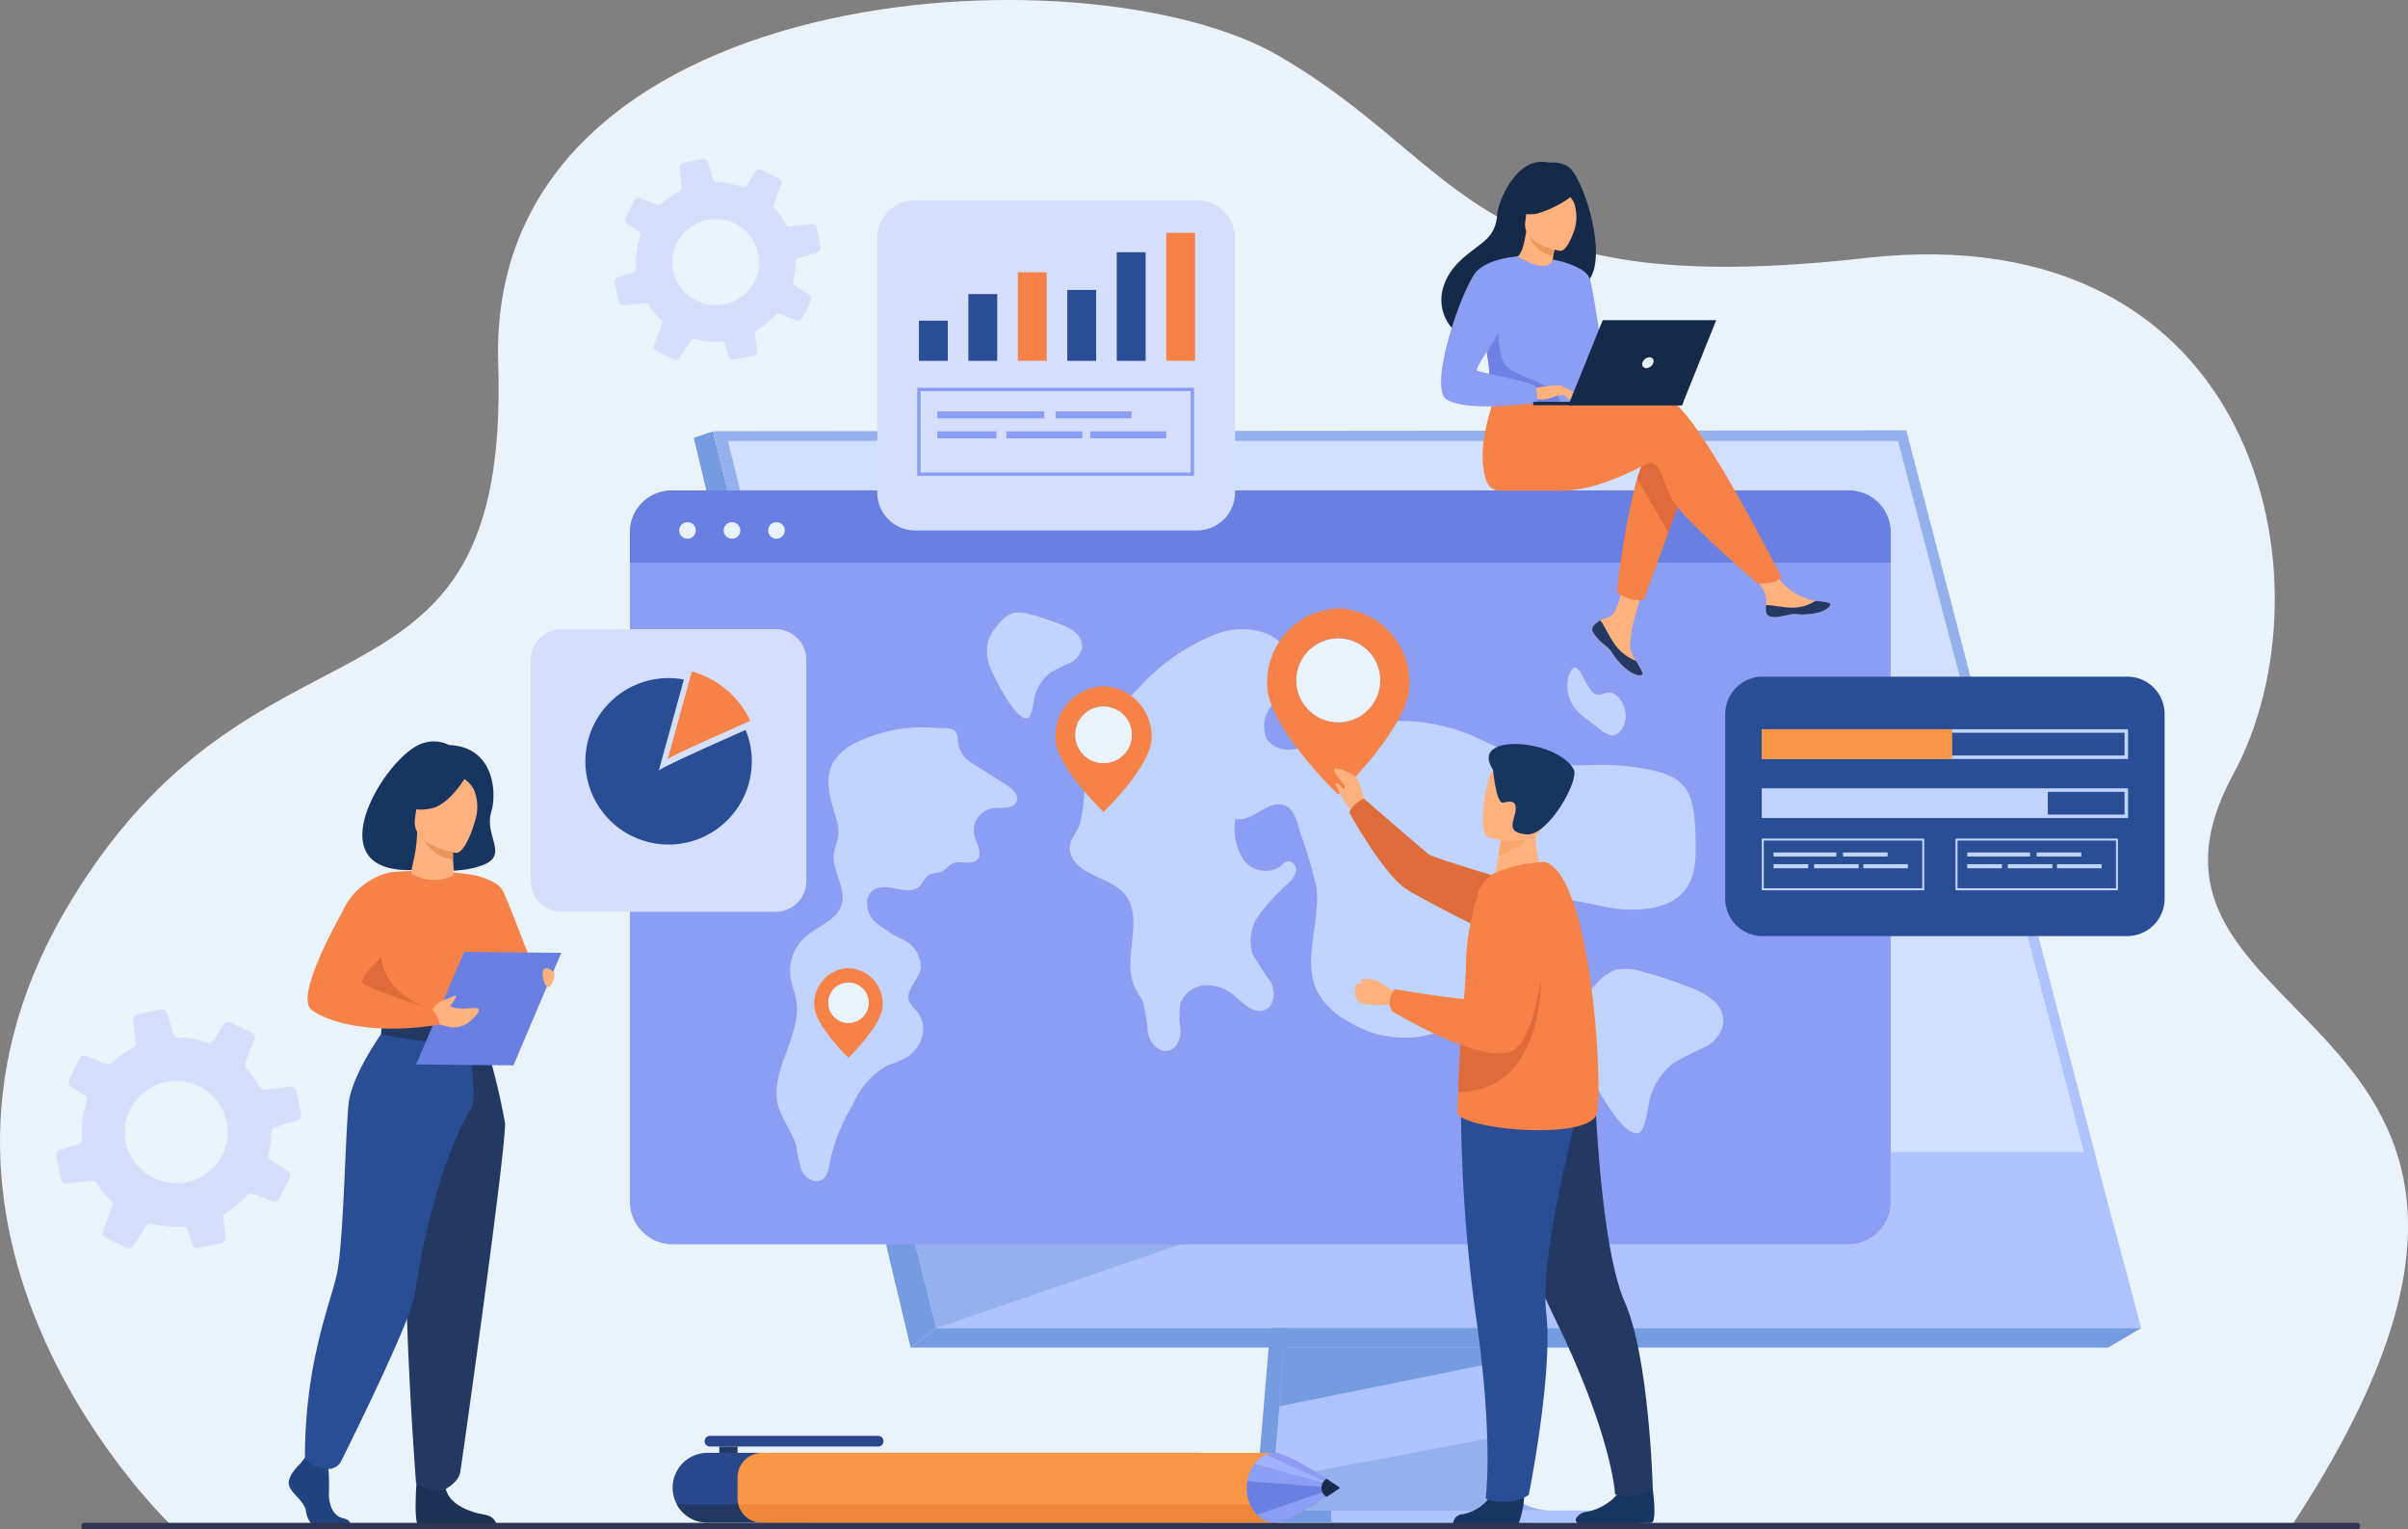 <svg id="wordwide" xmlns="http://www.w3.org/2000/svg" xmlns:xlink="http://www.w3.org/1999/xlink" width="165.361" height="105" viewBox="0 0 165.361 105">
  <rect x="0" y="0" width="165.361" height="105" fill="#808080" stroke="none"/>
  <defs>
    <clipPath id="clip-path">
      <path id="Clip_2" data-name="Clip 2" d="M0,0H165.361V104.811H0Z" transform="translate(0)" fill="none"/>
    </clipPath>
    <clipPath id="clip-path-2">
      <path id="Clip_15" data-name="Clip 15" d="M0,105H165.361V0H0Z" fill="none"/>
    </clipPath>
  </defs>
  <g id="Group_3" data-name="Group 3" transform="translate(0)">
    <path id="Clip_2-2" data-name="Clip 2" d="M0,0H165.361V104.811H0Z" transform="translate(0)" fill="none"/>
    <g id="Group_3-2" data-name="Group 3" clip-path="url(#clip-path)">
      <path id="Fill_1" data-name="Fill 1" d="M11.856,104.811S-8.742,85.473,4.362,62.72s30.7-11.311,29.852-37.793S74.69-3.831,87.845,3.848s13.076,16.927,40.233,13.867,32.345,22.448,25.28,35.447c-10.024,18.445,27.821,15.4,3.974,51.649Z" transform="translate(0 0)" fill="#ebf3fa"/>
    </g>
  </g>
  <g id="Group_22" data-name="Group 22">
    <path id="Fill_4" data-name="Fill 4" d="M3.958.442.032,47.122s-.411,2.83,1.693,2.835c3.461.008,17.225,0,17.225,0s-2.6-.589-2.573-1.914C16.415,46.48,20.966,0,20.966,0Z" transform="translate(86.316 54.575)" fill="#759be0"/>
    <path id="Fill_6" data-name="Fill 6" d="M18.936,49.957c-.681,0-13.827.043-17.2,0C.27,49.938.013,48.651,0,47.817a4.176,4.176,0,0,1,.045-.695l.1-1.213.26-3.092.23-2.732.3-3.511.249-2.963L3.971.441,20.979,0s-1.917,19.452-3.273,33.611c-.151,1.578-.3,3.09-.429,4.5q-.065.676-.125,1.321c-.126,1.34-.241,2.57-.341,3.656-.053.572-.1,1.1-.145,1.592-.173,1.91-.274,3.129-.276,3.361a1.966,1.966,0,0,0,.033.378c.279,1.488,2.257,1.536,2.512,1.536" transform="translate(87.447 53.728)" fill="#aec3ff"/>
    <path id="Fill_8" data-name="Fill 8" d="M0,0,9.563,38.412l1.309,5.261,4.454,17.891H98.073L81.656,0Z" transform="translate(48.969 29.615)" fill="#aec3ff"/>
    <path id="Fill_10" data-name="Fill 10" d="M1.325,0,0,.442,14.89,62.9l1.762-1.336Z" transform="translate(47.643 29.615)" fill="#759be0"/>
    <path id="Fill_12" data-name="Fill 12" d="M0,1.336H82.237L84.508,0H1.762Z" transform="translate(62.533 91.179)" fill="#759be0"/>
    <path id="Clip_15-2" data-name="Clip 15" d="M0,105H165.361V0H0Z" fill="none"/>
    <g id="Group_22-2" data-name="Group 22" clip-path="url(#clip-path-2)">
      <path id="Fill_14" data-name="Fill 14" d="M0,.846H17.806V0H0Z" transform="translate(91.412 103.703)" fill="#aec3ff"/>
      <path id="Fill_16" data-name="Fill 16" d="M16.837,0l-.092.647L0,4.03.23,1.3.339,0Z" transform="translate(87.854 92.515)" fill="#759be0"/>
      <path id="Fill_17" data-name="Fill 17" d="M18.936,5.275c-.681,0-13.827.043-17.2,0C.27,5.257.012,3.969,0,3.136L16.666,0c-.173,1.91-.274,3.129-.276,3.361a1.966,1.966,0,0,0,.033.378c.279,1.488,2.257,1.536,2.512,1.536" transform="translate(87.448 98.409)" fill="#94b0ed"/>
      <path id="Fill_18" data-name="Fill 18" d="M40.8,5.428,4.454,17.891,0,0Z" transform="translate(59.841 73.288)" fill="#94b0ed"/>
      <path id="Fill_19" data-name="Fill 19" d="M0,0H81.656L94.8,49.478H12.322Z" transform="translate(48.969 29.615)" fill="#d2e0ff"/>
      <path id="Fill_20" data-name="Fill 20" d="M94.85,49.549h-.684l-5.6-21.358L81.373.734H1.016L13.188,49.549l-.869.009L0,.071,81.939,0l.072.273,7.193,27.6Z" transform="translate(48.969 29.544)" fill="#94b0ed"/>
      <path id="Fill_21" data-name="Fill 21" d="M6.406,22.148l-.66.088L0,.313.635,0Z" transform="translate(137.538 57.421)" fill="#aec3ff"/>
    </g>
  </g>
  <path id="Fill_23" data-name="Fill 23" d="M3.9,8.793c-.136-.41,1.857.534,4.231-.261,2.046-.686.2-2.022.723-3.716C9.227,3.608,9.11.366,5.947.236a2.341,2.341,0,0,0-1.859-.1C1.589.97-3.607,9.384,3.9,8.793" transform="translate(24.885 50.911)" fill="#163560"/>
  <path id="Fill_25" data-name="Fill 25" d="M0,6.721A8.285,8.285,0,0,0,.846,8c.657.823,4.106-1.13,3.809-1.279S2.624,1.58,2.212.953.393,0,.393,0Z" transform="translate(32.254 60.098)" fill="#f78248"/>
  <path id="Fill_27" data-name="Fill 27" d="M.79.411S-.162,1.28.024,1.9,1.069,2.926,1.185,3.68s.58,1.166,1,1.166H4.175s.308-.531-.435-.691S2.717,3.109,2.763,2.286a14.51,14.51,0,0,0-.07-1.92L1.115,0Z" transform="translate(19.826 100.078)" fill="#1f447f"/>
  <path id="Fill_29" data-name="Fill 29" d="M.132,0S-.21,3.68.208,3.885l5.348-.011s0-.617-.859-.754S2.328,2.48,2.073,1.36.132,0,.132,0" transform="translate(28.54 100.858)" fill="#1c3154"/>
  <path id="Fill_31" data-name="Fill 31" d="M.035,4.53A21.3,21.3,0,0,0,.035,7,7.158,7.158,0,0,0,1.121,9.389c.322.743.685.864.685.864l2.808.688.987.242,3.113-.93s1.418-3.958.849-6.186A17.122,17.122,0,0,0,8.123.291,22.218,22.218,0,0,0,2.275.08Z" transform="translate(24.523 59.807)" fill="#f78248"/>
  <path id="Fill_33" data-name="Fill 33" d="M0,2.421c.053.894,1.225,2.059,1.353,2.355.322.743.685.864.685.864l2.808.688.507-1.453S1.25,3.8,1.91,0Z" transform="translate(24.291 64.42)" fill="#dd6c3a"/>
  <path id="Fill_35" data-name="Fill 35" d="M5.166,0A46.212,46.212,0,0,1,6.806,6.433c.1,1.634-2.947,23.211-3.07,23.964-.115.71-1,1.162-1,1.162a1.334,1.334,0,0,1-.984.076,2.433,2.433,0,0,1-1.056-.5S-.5,15.748.242,10.251A87.054,87.054,0,0,0,.994,0Z" transform="translate(27.873 70.66)" fill="#233862"/>
  <path id="Fill_37" data-name="Fill 37" d="M5.565,0S3.214,3.156,2.994,5.289s-.344,9.626-.811,11.705S0,23.075,0,29.561a1.3,1.3,0,0,0,.729.57,6.029,6.029,0,0,0,.641.177A1.008,1.008,0,0,0,2.5,29.773c1.16-2.336,4.856-9.871,5.046-11.435.134-1.107,1.3-8.432,3.847-12.73C12,4.576,11.015.472,11.015.472Z" transform="translate(20.941 70.517)" fill="#2a4e96"/>
  <path id="Fill_39" data-name="Fill 39" d="M7.112,0A3.232,3.232,0,0,1,5.263.514C3.795.544.155.14.155.14A3.007,3.007,0,0,0,0,1.069s4.445,1.121,7.02.164A1.628,1.628,0,0,0,7.112,0" transform="translate(26.173 69.919)" fill="#233862"/>
  <path id="Fill_41" data-name="Fill 41" d="M.671,1.517A.72.72,0,0,1,0,.759.72.72,0,0,1,.671,0a.719.719,0,0,1,.67.759A.719.719,0,0,1,.671,1.517Zm0-1.3A.5.5,0,0,0,.222.759.5.5,0,0,0,.671,1.3.5.5,0,0,0,1.118.759.5.5,0,0,0,.671.222Z" transform="translate(31.119 70.182)" fill="#fff"/>
  <path id="Fill_43" data-name="Fill 43" d="M0,7.725l6.68.063L9.968.062,3.287,0Z" transform="translate(28.578 65.353)" fill="#6980e2"/>
  <path id="Fill_45" data-name="Fill 45" d="M0,1.223l.49-.6A1.72,1.72,0,0,1,1.062.275c.241-.05.748-.343.8-.261s-.39.671-.39.671l-.022,0c.5.379,1.778.044,1.935.2.191.188-.262.593-.505.821A1.783,1.783,0,0,1,1.4,2.148C1,2.024.379,1.9.379,1.9Z" transform="translate(29.452 68.365)" fill="#ffb27d"/>
  <path id="Fill_47" data-name="Fill 47" d="M.785.31S.365-.167.1.062.168,1.417.422,1.3.931.45.785.31" transform="translate(37.258 66.465)" fill="#ffb27d"/>
  <path id="Fill_49" data-name="Fill 49" d="M5.673,0A4.788,4.788,0,0,0,2.388,2.7C1.305,4.671-.545,8.3.153,9.32c.307.45,3.244,2.049,8.911,1.135a1.714,1.714,0,0,0-.546-1.047S3.749,7.876,3.757,7.572C3.773,7,4.4,6.5,7.065,3.833,7.79,3.109,5.673,0,5.673,0" transform="translate(21.125 59.887)" fill="#f78248"/>
  <path id="Fill_51" data-name="Fill 51" d="M.023,2.924c-.066-.088.019-.369.124-.892A9.784,9.784,0,0,0,.4,0L.541.024l2.37.4s-.054.634-.056,1.231v.015c0,.519.14,1.3-.035,1.4a3.013,3.013,0,0,1-2.8-.148" transform="translate(28.247 57.064)" fill="#ffb27d"/>
  <path id="Fill_53" data-name="Fill 53" d="M2.37.4s-.047.894-.049,1.491C1,1.858.287.57,0,0Z" transform="translate(28.788 57.088)" fill="#e8945b"/>
  <path id="Fill_55" data-name="Fill 55" d="M2.823,5.48S-.284,5.038.021,3.107.131-.181,2.128.02s2.265,1,2.32,1.668S3.639,5.546,2.823,5.48" transform="translate(28.478 53.072)" fill="#ffb27d"/>
  <path id="Fill_57" data-name="Fill 57" d="M4.43.535S3.22,2.665,1.865,2.792A2.6,2.6,0,0,1,0,2.481,3.735,3.735,0,0,0,1.553.494S3.961-.645,4.43.535" transform="translate(27.595 52.734)" fill="#163560"/>
  <path id="Fill_59" data-name="Fill 59" d="M0,.288a1.946,1.946,0,0,1,.778.836A3.159,3.159,0,0,1,.914,2.963S1.8,1.525,1.219.54C.6-.5,0,.288,0,.288" transform="translate(31.785 53.131)" fill="#163560"/>
  <path id="Fill_61" data-name="Fill 61" d="M5,16.406a.36.36,0,0,1-.159-.037l-1.454-.72a.365.365,0,0,1-.18-.463l.647-1.653a.371.371,0,0,0-.092-.409,6.213,6.213,0,0,1-.668-.746c-.111-.144-.217-.294-.314-.445a.377.377,0,0,0-.316-.172l-.038,0-1.688.191-.043,0a.383.383,0,0,1-.373-.3L.014,10.118l-.006-.037A.373.373,0,0,1,.26,9.653l1.246-.394a.425.425,0,0,0,.059-.023.369.369,0,0,0,.2-.353,6.5,6.5,0,0,1,.331-2.558.414.414,0,0,0,.019-.1.382.382,0,0,0-.172-.331l-.921-.585a.38.38,0,0,1-.17-.355.416.416,0,0,1,.036-.126l.708-1.434a.383.383,0,0,1,.342-.211.378.378,0,0,1,.14.027l1.352.531a.369.369,0,0,0,.388-.076c.168-.154.323-.285.474-.4a6.536,6.536,0,0,1,.974-.618.377.377,0,0,0,.2-.379L5.3.8,5.3.724a.366.366,0,0,1,.293-.4L7.16.007A.389.389,0,0,1,7.234,0,.382.382,0,0,1,7.6.267l.438,1.388a.37.37,0,0,0,.35.261,6.519,6.519,0,0,1,1.986.357.376.376,0,0,0,.436-.155l.7-1.09A.381.381,0,0,1,12,.893l1.439.71a.368.368,0,0,1,.178.46l-.622,1.589a.378.378,0,0,0,.072.4c.116.128.232.267.346.414a6.7,6.7,0,0,1,.552.843.364.364,0,0,0,.32.193l.043,0,1.76-.2.039,0a.378.378,0,0,1,.369.3l.316,1.575a.377.377,0,0,1-.2.408l-.007,0a.2.2,0,0,1-.043.017l-1.54.488a.369.369,0,0,0-.261.317.2.2,0,0,0,0,.04v.017a.854.854,0,0,1,0,.1,6.523,6.523,0,0,1-.175,1.382.358.358,0,0,0,.162.394l1.15.735a.378.378,0,0,1,.136.49l-.158.32-.551,1.111a.371.371,0,0,1-.336.209.381.381,0,0,1-.137-.026l-1.331-.523a.355.355,0,0,0-.132-.025.369.369,0,0,0-.272.123,6.548,6.548,0,0,1-1.664,1.338l.034.307.141,1.261a.365.365,0,0,1-.2.37.307.307,0,0,1-.091.031l-1.58.319a.376.376,0,0,1-.429-.255l-.3-.949a.374.374,0,0,0-.353-.26H8.645c-.128.007-.258.011-.386.011a6.553,6.553,0,0,1-1.673-.216.382.382,0,0,0-.1-.013.356.356,0,0,0-.307.17L5.3,16.241A.36.36,0,0,1,5,16.406ZM8.249,4.912A3.508,3.508,0,0,0,5.81,5.9,4.028,4.028,0,0,0,5,7.009a2.234,2.234,0,0,0-.129.319,3.519,3.519,0,0,0-.127,1.615,3.57,3.57,0,0,0,3.505,2.986,3.612,3.612,0,0,0,3.188-1.982c.027-.051.053-.1.078-.154a3.415,3.415,0,0,0,.245-1.853,4.411,4.411,0,0,0-.229-.779A3.5,3.5,0,0,0,8.249,4.912Z" transform="translate(3.857 69.301)" fill="#d5dffc"/>
  <path id="Fill_63" data-name="Fill 63" d="M4.206,13.809a.3.3,0,0,1-.134-.031l-1.224-.607a.308.308,0,0,1-.151-.389l.545-1.391a.311.311,0,0,0-.077-.344,5.337,5.337,0,0,1-.562-.628c-.094-.122-.183-.248-.265-.375A.316.316,0,0,0,2.072,9.9l-.031,0-1.421.16-.036,0A.322.322,0,0,1,.27,9.808L.012,8.516.005,8.485a.315.315,0,0,1,.213-.36l1.049-.331a.361.361,0,0,0,.049-.021.305.305,0,0,0,.166-.3,5.471,5.471,0,0,1,.28-2.153.371.371,0,0,0,.015-.087.318.318,0,0,0-.145-.278L.859,4.467a.321.321,0,0,1-.143-.3.364.364,0,0,1,.031-.106l.6-1.206a.322.322,0,0,1,.287-.178.317.317,0,0,1,.118.023l1.138.446a.308.308,0,0,0,.327-.064c.137-.126.267-.236.4-.338a5.557,5.557,0,0,1,.82-.521A.317.317,0,0,0,4.6,1.9L4.465.671,4.459.609A.309.309,0,0,1,4.705.27L6.026.006A.327.327,0,0,1,6.089,0,.322.322,0,0,1,6.4.225l.369,1.168a.311.311,0,0,0,.3.22,5.475,5.475,0,0,1,1.671.3.315.315,0,0,0,.366-.13L9.685.866A.32.32,0,0,1,10.1.752l1.212.6a.309.309,0,0,1,.149.387l-.524,1.337A.319.319,0,0,0,11,3.407c.1.107.2.225.291.348a5.677,5.677,0,0,1,.464.71.3.3,0,0,0,.268.163l.038,0,1.481-.167.034,0a.313.313,0,0,1,.31.253l.266,1.326a.315.315,0,0,1-.171.343l-.007,0a.176.176,0,0,1-.035.014l-1.3.41a.311.311,0,0,0-.22.266v.009a.132.132,0,0,0,0,.024c0,.033,0,.065,0,.1a5.462,5.462,0,0,1-.149,1.163A.306.306,0,0,0,12.4,8.7l.969.619a.319.319,0,0,1,.113.412L13.355,10l-.464.936a.313.313,0,0,1-.284.176.323.323,0,0,1-.115-.021l-1.121-.44a.291.291,0,0,0-.111-.022.311.311,0,0,0-.229.1,5.622,5.622,0,0,1-.756.7,5.534,5.534,0,0,1-.644.426l.029.258.119,1.062a.3.3,0,0,1-.17.311.279.279,0,0,1-.077.026L8.2,13.783a.317.317,0,0,1-.361-.215l-.251-.8a.315.315,0,0,0-.3-.219H7.276c-.109.007-.22.01-.33.01a5.5,5.5,0,0,1-1.4-.182.32.32,0,0,0-.083-.011.3.3,0,0,0-.258.143l-.74,1.16A.3.3,0,0,1,4.206,13.809ZM6.943,4.134a2.953,2.953,0,0,0-2.054.832,3.4,3.4,0,0,0-.679.933,1.956,1.956,0,0,0-.109.268A2.963,2.963,0,0,0,4,7.528a3.005,3.005,0,0,0,2.95,2.513A3.041,3.041,0,0,0,9.63,8.372c.023-.042.044-.085.066-.13A2.869,2.869,0,0,0,9.9,6.683a3.7,3.7,0,0,0-.193-.657A2.949,2.949,0,0,0,6.943,4.134Z" transform="translate(42.206 10.912)" fill="#d5dffc"/>
  <path id="Fill_65" data-name="Fill 65" d="M86.581,3.025V48.732a2.946,2.946,0,0,1-2.86,3.025H2.86A2.946,2.946,0,0,1,0,48.732V3.025A2.946,2.946,0,0,1,2.86,0H83.721a2.946,2.946,0,0,1,2.86,3.025" transform="translate(43.255 33.67)" fill="#8c9df4"/>
  <path id="Fill_67" data-name="Fill 67" d="M86.581,2.86V4.954H0V2.86A2.86,2.86,0,0,1,2.86,0H83.721a2.86,2.86,0,0,1,2.86,2.86" transform="translate(43.255 33.67)" fill="#6980e2"/>
  <path id="Fill_69" data-name="Fill 69" d="M3.807,18.223c1.351,1.731-.266,4.394.666,6.374.178.379.445.715.593,1.106a14.752,14.752,0,0,1,.3,2.042c.152.673.763,1.366,1.44,1.186.586-.156.822-.86.805-1.457a5.578,5.578,0,0,1-.01-1.78,1.9,1.9,0,0,1,1.659-1.241,2.875,2.875,0,0,1,2.034.7c.621.511,1.3,1.278,2.06,1.007.729-.26.789-1.3.432-1.972a17.763,17.763,0,0,1-1.244-1.925,3.083,3.083,0,0,1,.514-2.725,15.812,15.812,0,0,1,1.975-2.115,1.522,1.522,0,0,0,.509-.826c.04-.326-.22-.7-.551-.659-.223.029-.378.223-.55.365a1.862,1.862,0,0,1-2.542-.524,3.98,3.98,0,0,1-.516-2.762c1.163.271,2.217-1.332,3.34-.929.7.253.9,1.115,1.084,1.828a30.4,30.4,0,0,1,1.132,3.766c.315,2.481-1.076,5.206.165,7.388a5.3,5.3,0,0,0,2.074,1.886,7.2,7.2,0,0,0,6.526.557,14.52,14.52,0,0,0,4.6-3.969c.231-1.994-.068-3.2.292-3.822,1.355-2.325,5.39-.607,7.336-.491,5.372.321,5.063-3.148,5.045-4.752-.043-3.878-.795-4.587-4.7-5.071-2.047-.253-4.156.16-6.17-.279-1.764-.385-3.314-1.392-5-2.031a12.628,12.628,0,0,0-9.682.357,7.86,7.86,0,0,1-1.989.781,1.884,1.884,0,0,1-1.9-.679A2.2,2.2,0,0,1,13.9,5.215a6.119,6.119,0,0,0,1.275-2.154A2.654,2.654,0,0,0,13.486.292a4.943,4.943,0,0,0-3.468.051A14.111,14.111,0,0,0,4.776,4C2.98,5.8,1.26,7.909,1.009,10.417A11.915,11.915,0,0,1,.7,13.376c-.258.711-.893,1.246-.645,2.037.475,1.515,2.837,1.641,3.751,2.81" transform="translate(73.46 43.195)" fill="#c0d4ff"/>
  <path id="Fill_71" data-name="Fill 71" d="M1.157,3.37l1.065.83a1.94,1.94,0,0,0,.765.434c.563.1,1.081-.577,1.051-1.383s-.6-1.563-1.157-1.539c-.346.015-.694.276-1.019.048C1.184,1.283.725-1.027.131.534A2.574,2.574,0,0,0,1.157,3.37" transform="translate(107.603 45.838)" fill="#c0d4ff"/>
  <path id="Fill_73" data-name="Fill 73" d="M13.548,2.531,15.78,3.949c.413.262.885.683.713,1.136-.215.564-1.049.392-1.656.472a1.545,1.545,0,0,0-1.26,1.816c.147.6.637,1.3.191,1.724-.4.388-1.114.024-1.633.242-.307.129-.5.447-.808.575-.263.11-.578.067-.828.2-.31.17-.419.559-.678.8-.784.727-2.195-.327-3.113.228-.7.423-.583,1.521-.036,2.125a8.925,8.925,0,0,0,2.051,1.325,2.089,2.089,0,0,1,1.185,1.961c-.156.822-1.12,1.539-.775,2.3a2.779,2.779,0,0,0,.489.6,2.011,2.011,0,0,1,.352,1.884,2.529,2.529,0,0,1-1.3,1.463c-.384.19-.808.294-1.193.483A5.688,5.688,0,0,0,5.26,25.872a12.664,12.664,0,0,0-1.592,3.954c-.076.466-.148,1.014-.567,1.244-.492.27-1.122-.127-1.36-.629a8.46,8.46,0,0,1-.364-1.617c-.254-1.012-1-1.85-1.267-2.86-.629-2.416,1.679-4.816,1.239-7.272-.092-.513-.3-1-.382-1.515a3.147,3.147,0,0,1,1.019-2.8c.842-.741,2.142-1.119,2.48-2.18.373-1.171-.711-2.378-.521-3.59.061-.388.25-.749.3-1.137A3.181,3.181,0,0,0,4.065,6.14c-.362-1.22-.8-2.583-.193-3.7A3.747,3.747,0,0,1,5.631.974a10.27,10.27,0,0,1,5.26-.939c.756.061,1.457-.152,1.559.69a1.958,1.958,0,0,0,1.1,1.806" transform="translate(53.322 49.936)" fill="#c0d4ff"/>
  <path id="Fill_75" data-name="Fill 75" d="M4.376,4.141a14.012,14.012,0,0,1,1.307-.66,1.507,1.507,0,0,0,.865-1.1,1.253,1.253,0,0,0-.457-.993A3.325,3.325,0,0,0,5.1.835,17.382,17.382,0,0,0,2.965.128,2.181,2.181,0,0,0,1.74.065,2.118,2.118,0,0,0,.88.728,3.4,3.4,0,0,0,.078,2a3.185,3.185,0,0,0,.3,2.1c.236.547,1.7,3.459,2.456,3.133.3-.128.4-1.389.523-1.691a2.991,2.991,0,0,1,1.019-1.4" transform="translate(67.761 42.045)" fill="#c0d4ff"/>
  <path id="Fill_77" data-name="Fill 77" d="M6.808,6.442A21.8,21.8,0,0,1,8.841,5.415a2.344,2.344,0,0,0,1.346-1.706,1.949,1.949,0,0,0-.711-1.545A5.173,5.173,0,0,0,7.932,1.3,27.022,27.022,0,0,0,4.612.2,3.391,3.391,0,0,0,2.707.1a3.3,3.3,0,0,0-1.338,1.03A5.3,5.3,0,0,0,.121,3.112,4.954,4.954,0,0,0,.588,6.381c.368.851,2.649,5.381,3.821,4.874.46-.2.628-2.16.814-2.63A4.652,4.652,0,0,1,6.808,6.442" transform="translate(108.166 66.508)" fill="#c0d4ff"/>
  <path id="Fill_79" data-name="Fill 79" d="M0,.568a.568.568,0,1,1,.568.568A.568.568,0,0,1,0,.568" transform="translate(46.644 35.849)" fill="#ebf3fa"/>
  <path id="Fill_81" data-name="Fill 81" d="M0,.568a.568.568,0,1,1,.568.568A.568.568,0,0,1,0,.568" transform="translate(49.699 35.849)" fill="#ebf3fa"/>
  <path id="Fill_83" data-name="Fill 83" d="M0,.568a.568.568,0,1,1,.568.568A.568.568,0,0,1,0,.568" transform="translate(52.754 35.849)" fill="#ebf3fa"/>
  <path id="Fill_85" data-name="Fill 85" d="M3.3,8.635h0C3.264,8.6,0,5.469,0,3.546A3.432,3.432,0,0,1,3.3,0,3.432,3.432,0,0,1,6.6,3.546C6.6,5.469,3.331,8.6,3.3,8.634Zm0-7.24A1.943,1.943,0,1,0,5.241,3.338,1.945,1.945,0,0,0,3.3,1.395Z" transform="translate(72.482 47.11)" fill="#f78248"/>
  <path id="Fill_87" data-name="Fill 87" d="M0,1.943A1.943,1.943,0,1,1,1.943,3.886,1.943,1.943,0,0,1,0,1.943" transform="translate(73.837 48.505)" fill="#ebf3fa"/>
  <path id="Fill_89" data-name="Fill 89" d="M2.349,6.152h0C2.325,6.129,0,3.9,0,2.526A2.445,2.445,0,0,1,2.349,0,2.446,2.446,0,0,1,4.7,2.526c0,1.369-2.326,3.6-2.349,3.625Zm0-5.159A1.385,1.385,0,1,0,3.734,2.379,1.386,1.386,0,0,0,2.349.994Z" transform="translate(55.916 66.465)" fill="#f78248"/>
  <path id="Fill_91" data-name="Fill 91" d="M0,1.384A1.384,1.384,0,1,1,1.384,2.769,1.384,1.384,0,0,1,0,1.384" transform="translate(56.881 67.459)" fill="#ebf3fa"/>
  <path id="Fill_93" data-name="Fill 93" d="M16.819,19.405H2.112A2.118,2.118,0,0,1,0,17.293V2.112A2.118,2.118,0,0,1,2.112,0H16.819A2.118,2.118,0,0,1,18.93,2.112V17.293a2.118,2.118,0,0,1-2.112,2.112" transform="translate(36.445 43.195)" fill="#d5dffc"/>
  <path id="Fill_95" data-name="Fill 95" d="M11.433,5.717A5.714,5.714,0,1,1,6.768.1C6.054,2.7,5.107,6.141,5.044,6.356c.118-.186,3.594-1.744,5.968-2.794a5.682,5.682,0,0,1,.421,2.155" transform="translate(40.194 46.55)" fill="#2a4e96"/>
  <path id="Fill_97" data-name="Fill 97" d="M5.681,3.39C3.584,4.313.111,5.861,0,6.037c.06-.2,1.021-3.7,1.664-6.037A6.28,6.28,0,0,1,5.681,3.39" transform="translate(45.843 46.098)" fill="#f78248"/>
  <path id="Fill_99" data-name="Fill 99" d="M21.97,22.672H2.6a2.608,2.608,0,0,1-2.6-2.6V2.6A2.608,2.608,0,0,1,2.6,0H21.97a2.608,2.608,0,0,1,2.6,2.6V20.071a2.608,2.608,0,0,1-2.6,2.6" transform="translate(60.242 13.746)" fill="#d5dffc"/>
  <path id="Clip_102-2" data-name="Clip 102" d="M0,105H165.361V0H0Z" fill="none"/>
  <g id="Mask_Group_1" data-name="Mask Group 1" clip-path="url(#clip-path-2)">
    <path id="Fill_101" data-name="Fill 101" d="M19.013,6.05H0V0H19.013V6.049ZM.233.233V5.817H18.778V.233Z" transform="translate(62.986 26.62)" fill="#8c9df4"/>
    <path id="Fill_103" data-name="Fill 103" d="M0,.479H7.354V0H0Z" transform="translate(64.364 28.245)" fill="#8c9df4"/>
    <path id="Fill_104" data-name="Fill 104" d="M0,.479H5.218V0H0Z" transform="translate(72.492 28.245)" fill="#8c9df4"/>
    <path id="Fill_105" data-name="Fill 105" d="M0,.479H4.059V0H0Z" transform="translate(64.364 29.615)" fill="#8c9df4"/>
    <path id="Fill_106" data-name="Fill 106" d="M0,.479H5.218V0H0Z" transform="translate(69.109 29.615)" fill="#8c9df4"/>
    <path id="Fill_107" data-name="Fill 107" d="M0,.479H5.218V0H0Z" transform="translate(74.867 29.615)" fill="#8c9df4"/>
    <path id="Fill_108" data-name="Fill 108" d="M0,2.757H1.983V0H0Z" transform="translate(63.103 22.016)" fill="#2a4e96"/>
    <path id="Fill_109" data-name="Fill 109" d="M0,4.584H1.983V0H0Z" transform="translate(66.499 20.189)" fill="#2a4e96"/>
    <path id="Fill_110" data-name="Fill 110" d="M0,6.081H1.983V0H0Z" transform="translate(69.896 18.691)" fill="#f78248"/>
    <path id="Fill_111" data-name="Fill 111" d="M0,4.866H1.983V0H0Z" transform="translate(73.292 19.906)" fill="#2a4e96"/>
    <path id="Fill_112" data-name="Fill 112" d="M0,7.456H1.983V0H0Z" transform="translate(76.689 17.317)" fill="#2a4e96"/>
    <path id="Fill_113" data-name="Fill 113" d="M0,8.786H1.983V0H0Z" transform="translate(80.086 15.986)" fill="#f78248"/>
    <path id="Fill_114" data-name="Fill 114" d="M27.618,17.812H2.554A2.562,2.562,0,0,1,0,15.257V2.554A2.562,2.562,0,0,1,2.554,0H27.618a2.562,2.562,0,0,1,2.554,2.554v12.7a2.562,2.562,0,0,1-2.554,2.554" transform="translate(118.474 46.455)" fill="#2a4e96"/>
    <path id="Fill_115" data-name="Fill 115" d="M11.156,3.55H0V0H11.156V3.549ZM.137.137V3.413H11.019V.137Z" transform="translate(120.984 57.57)" fill="#c0d4ff"/>
    <path id="Fill_116" data-name="Fill 116" d="M0,.281H4.315V0H0Z" transform="translate(121.792 58.524)" fill="#c0d4ff"/>
    <path id="Fill_117" data-name="Fill 117" d="M0,.281H3.062V0H0Z" transform="translate(126.562 58.524)" fill="#c0d4ff"/>
    <path id="Fill_118" data-name="Fill 118" d="M0,.281H2.382V0H0Z" transform="translate(121.792 59.328)" fill="#c0d4ff"/>
    <path id="Fill_119" data-name="Fill 119" d="M0,.281H3.062V0H0Z" transform="translate(124.577 59.328)" fill="#c0d4ff"/>
    <path id="Fill_120" data-name="Fill 120" d="M0,.281H3.062V0H0Z" transform="translate(127.956 59.328)" fill="#c0d4ff"/>
    <path id="Fill_121" data-name="Fill 121" d="M11.156,3.55H0V0H11.156V3.549ZM.137.137V3.413H11.019V.137Z" transform="translate(134.287 57.57)" fill="#c0d4ff"/>
    <path id="Fill_122" data-name="Fill 122" d="M0,.281H4.315V0H0Z" transform="translate(135.095 58.524)" fill="#c0d4ff"/>
    <path id="Fill_123" data-name="Fill 123" d="M0,.281H3.062V0H0Z" transform="translate(139.865 58.524)" fill="#c0d4ff"/>
    <path id="Fill_124" data-name="Fill 124" d="M0,.281H2.382V0H0Z" transform="translate(135.095 59.328)" fill="#c0d4ff"/>
    <path id="Fill_125" data-name="Fill 125" d="M0,.281H3.062V0H0Z" transform="translate(137.879 59.328)" fill="#c0d4ff"/>
    <path id="Fill_126" data-name="Fill 126" d="M0,.281H3.062V0H0Z" transform="translate(141.258 59.328)" fill="#c0d4ff"/>
    <path id="Fill_127" data-name="Fill 127" d="M25.152,2.039H0V0H25.152V2.038ZM.238.238V1.8H24.913V.238Z" transform="translate(120.984 54.122)" fill="#c0d4ff"/>
    <path id="Fill_128" data-name="Fill 128" d="M0,1.8H19.523V0H0Z" transform="translate(121.103 54.242)" fill="#c0d4ff"/>
    <path id="Fill_129" data-name="Fill 129" d="M25.152,2.039H0V0H25.152V2.038ZM.238.238V1.8H24.913V.238Z" transform="translate(120.984 50.067)" fill="#c0d4ff"/>
    <path id="Fill_130" data-name="Fill 130" d="M0,2.04H13.078V0H0Z" transform="translate(120.984 50.067)" fill="#f99746"/>
    <path id="Fill_131" data-name="Fill 131" d="M.1,3.634a.4.4,0,0,0-.072.433v0A2.692,2.692,0,0,0,.884,5c.051.041.1.079.137.114l.031.027.024.021c.374.345.233.424.9,1.123.766.8,1.293.811,1.444.739.127-.062-.131-.485-.417-.96L2.965,6l-.114-.191c-.335-.572-.249-.84-.169-1.691C2.746,3.425,3.758.253,3.758.253L2.29,0S1.847,2.526,1.36,2.915c-.26.207-.552.21-.8.364l-.052.033a1.922,1.922,0,0,0-.4.323" transform="translate(109.345 39.306)" fill="#ffb27d"/>
    <path id="Fill_132" data-name="Fill 132" d="M.1.323A.4.4,0,0,0,.032.756v0a3.117,3.117,0,0,0,.852.93c.051.042.1.081.135.117l.031.027.024.021c.374.345.233.424.9,1.123.766.8,1.293.811,1.444.739.127-.062-.131-.485-.417-.96A3.264,3.264,0,0,1,1.641,1.75C1.2,1.183.895.46.592.016L.506,0A1.92,1.92,0,0,0,.1.323" transform="translate(109.345 42.617)" fill="#233862"/>
    <path id="Fill_133" data-name="Fill 133" d="M1.174,3.164c.091.453.737.378,1.458.2s.55.033,1.577-.081,1.338-.5,1.37-.649c.028-.136-.479-.183-1.024-.246l-.206-.025a4.443,4.443,0,0,1-1.623-.8A6.522,6.522,0,0,1,1.408,0L0,.112S.739,1.234,1.025,1.722a1.7,1.7,0,0,1,.138.96,1.808,1.808,0,0,0,.011.482" transform="translate(120.112 38.859)" fill="#ffb27d"/>
    <path id="Fill_134" data-name="Fill 134" d="M1.48.976C2.2.8,2.03,1.009,3.057.9S4.4.4,4.426.246C4.454.11,3.947.063,3.4,0L3.4.01A2.9,2.9,0,0,1,1.927.468C1.23.485.492.285.011.293A1.811,1.811,0,0,0,.022.774c.091.453.737.378,1.458.2" transform="translate(121.265 41.249)" fill="#233862"/>
    <path id="Fill_135" data-name="Fill 135" d="M4.832,2.258,3.515,5.8,1.8,10.427a2.785,2.785,0,0,1-.913-.083A3.964,3.964,0,0,1,0,9.914,50.264,50.264,0,0,1,1.368,2.1,5.08,5.08,0,0,1,2.134.438c1.38-1.631,2.7,1.82,2.7,1.82" transform="translate(111.057 30.759)" fill="#dd6c3a"/>
    <path id="Fill_136" data-name="Fill 136" d="M12.736.708a14.515,14.515,0,0,0-4.826.38A1.439,1.439,0,0,1,6.424.417L1.086,0S-.676,3.906.289,6.4a.937.937,0,0,0,.933.6h0S4.447,7,5.479,7c2.655,0,5.618-1.825,6-1.9.628-.125.879,1.13,1.506,2.447s5.9,5.836,5.9,5.836a4.639,4.639,0,0,0,1.145-.117,1.127,1.127,0,0,0,.492-.31S14.681,1.335,12.736.708" transform="translate(101.814 26.683)" fill="#f78248"/>
    <path id="Fill_137" data-name="Fill 137" d="M8.691.316A1.893,1.893,0,0,0,7.672.051a2.841,2.841,0,0,1-.492-.03c-2.037-.3-3.264,2.661-3.336,3.555-.132,1.642-1,1.892-2.223,2.92-2.451,2.062-1.732,4.457-.392,5.347a2.969,2.969,0,0,0,2.222,0c.02.014,3.876-2.156,5.777-3.2C12.077,8.235,9.836,1,8.691.316" transform="translate(98.98 11.108)" fill="#152949"/>
    <path id="Fill_138" data-name="Fill 138" d="M2.6,2.989a2.512,2.512,0,0,1-1.566.048A2.791,2.791,0,0,1,0,1.8C.27,1.785.567,1.549.795,0L.91.041l1.933.7s-.14.62-.231,1.211c-.076.5-.117.971-.012,1.041" transform="translate(104.013 15.868)" fill="#ffb27d"/>
    <path id="Fill_139" data-name="Fill 139" d="M1.933.7s-.077.335-.19.96A2.183,2.183,0,0,1,0,0Z" transform="translate(104.923 15.91)" fill="#ed975d"/>
    <path id="Fill_140" data-name="Fill 140" d="M2.415,4.653s-2.645-.355-2.4-2,.071-2.8,1.77-2.64,1.933.833,1.984,1.4S3.109,4.7,2.415,4.653" transform="translate(104.729 12.568)" fill="#ffb27d"/>
    <path id="Fill_141" data-name="Fill 141" d="M4.433.661A7.374,7.374,0,0,1,1.588,2.238,2.208,2.208,0,0,1,0,1.986,4.5,4.5,0,0,0,1.087.512.81.81,0,0,1,1.755.035c.822-.071,2.382-.1,2.678.626" transform="translate(103.97 12.423)" fill="#152949"/>
    <path id="Fill_142" data-name="Fill 142" d="M0,.316a4.17,4.17,0,0,1,.745.954,3.2,3.2,0,0,1,.087,1.7s.883-1.716.383-2.55A.705.705,0,0,0,0,.316" transform="translate(107.344 12.637)" fill="#152949"/>
    <path id="Fill_143" data-name="Fill 143" d="M7.1,5.15c-.08,5.354-.022,4.236-.608,4.744a2.25,2.25,0,0,1-1.06.23C3.789,10.232.9,9.962.793,9.659.414,8.609.681,8.283.365,6.675.332,6.5.292,6.319.244,6.118c-.264-1.1-.52-1.479.415-3.253A13.841,13.841,0,0,1,2.466,0C4.7,1.329,4.882.213,4.882.213S7.137,2.538,7.1,5.15" transform="translate(101.743 17.604)" fill="#8c9df4"/>
    <path id="Fill_144" data-name="Fill 144" d="M3.515,3.706,1.8,8.332a2.785,2.785,0,0,1-.913-.083A3.964,3.964,0,0,1,0,7.819,50.264,50.264,0,0,1,1.368,0Z" transform="translate(111.057 32.854)" fill="#f78248"/>
    <path id="Fill_145" data-name="Fill 145" d="M0,0S2.3.39,2.571,1.381s1.16,7,1.16,7-.649.634-1.189.093S.841,2.852.841,2.852Z" transform="translate(106.625 17.816)" fill="#8c9df4"/>
    <path id="Fill_146" data-name="Fill 146" d="M5.065,5.678C3.423,5.787.537,5.517.427,5.213.049,4.163.316,3.837,0,2.23L.792,0s-.131,2.483.6,3.136,3,1.261,3.354,1.807a2,2,0,0,1,.317.735" transform="translate(102.108 22.049)" fill="#707fe5"/>
    <path id="Fill_147" data-name="Fill 147" d="M0,.251A6.888,6.888,0,0,1,1.881.034a3.807,3.807,0,0,1,.98.849c.08.182-.582-.138-.8-.2a1.912,1.912,0,0,0-.688.151A2.287,2.287,0,0,1,.143.962Z" transform="translate(105.292 26.432)" fill="#ffb27d"/>
    <path id="Fill_148" data-name="Fill 148" d="M5.247,0S3.072.134,2.319,1.184C1.259,2.662-.843,8.962.362,9.8c1.357.946,6.176.248,6.176.248a1.957,1.957,0,0,0-.063-1.112c-.223-.363-3.849-.948-4.016-1.116S4.551,4.559,4.551,4.057,5.247,0,5.247,0" transform="translate(98.96 17.604)" fill="#8c9df4"/>
    <path id="Fill_149" data-name="Fill 149" d="M0,0A3.131,3.131,0,0,0,.451.49.331.331,0,0,0,.634.529L.405.118Z" transform="translate(107.252 26.917)" fill="#ffb27d"/>
    <path id="Fill_150" data-name="Fill 150" d="M0,0,.987.479A.176.176,0,0,1,.823.542,2.352,2.352,0,0,1,.4.425Z" transform="translate(107.173 26.466)" fill="#ffb27d"/>
    <path id="Fill_151" data-name="Fill 151" d="M10.307,0H0V.228H10.216Z" transform="translate(105.292 27.592)" fill="#152949"/>
    <path id="Fill_152" data-name="Fill 152" d="M0,5.839H7.805L10.153,0H2.36Z" transform="translate(107.702 21.981)" fill="#152949"/>
    <path id="Fill_153" data-name="Fill 153" d="M.758.372A.27.27,0,0,0,.493,0,.532.532,0,0,0,.015.372.27.27,0,0,0,.28.743.532.532,0,0,0,.758.372" transform="translate(112.779 24.529)" fill="#ebf3fa"/>
    <path id="Fill_154" data-name="Fill 154" d="M4.883,12.788h0C4.834,12.741,0,8.1,0,5.252A5.084,5.084,0,0,1,4.883,0,5.084,5.084,0,0,1,9.768,5.252c0,2.851-4.835,7.489-4.884,7.535Zm0-10.722A2.878,2.878,0,1,0,7.762,4.944,2.881,2.881,0,0,0,4.883,2.066Z" transform="translate(87.018 41.766)" fill="#f78248"/>
    <path id="Fill_155" data-name="Fill 155" d="M0,2.878A2.878,2.878,0,1,1,2.878,5.756,2.878,2.878,0,0,1,0,2.878" transform="translate(89.024 43.832)" fill="#ebf3fa"/>
    <path id="Fill_156" data-name="Fill 156" d="M2.093,2.562A6.1,6.1,0,0,0,1.627.757,2.458,2.458,0,0,0,.038.01C-.2.237.73,1.04.766,1.335S.3,1.426.539,2a4.5,4.5,0,0,0,.883,1.118Z" transform="translate(91.614 52.744)" fill="#ffb27d"/>
    <path id="Fill_157" data-name="Fill 157" d="M.47.336C.906-.006,1,0,1,0S5.035,3.5,5.428,3.808s6.455,2.069,6.455,2.069l.963,4.928s-8.2-3.962-9.182-4.77C2.044,4.7,0,.96,0,.96A1.546,1.546,0,0,1,.47.336" transform="translate(92.661 54.825)" fill="#dd6c3a"/>
    <path id="Fill_158" data-name="Fill 158" d="M4.892.709A6.125,6.125,0,0,1,4.5,2.8L0,2.829a.7.7,0,0,1,.672-.684A3.018,3.018,0,0,0,2.858.421c.5-1.093,2.034.288,2.034.288" transform="translate(99.781 101.809)" fill="#163560"/>
    <path id="Fill_159" data-name="Fill 159" d="M5.294.684s.314,2.237-.112,2.276c-.057.005-1.813.034-2.574.046C1.714,3.022.244,2.99.244,2.99a.234.234,0,0,1-.212-.352.943.943,0,0,1,.676-.434A3.645,3.645,0,0,0,3.255.432c.482-1.1,2.039.253,2.039.253" transform="translate(108.207 101.592)" fill="#163560"/>
    <path id="Fill_160" data-name="Fill 160" d="M0,4.289A88.745,88.745,0,0,0,4.836,16.267c3.585,7.6,3.74,11.265,3.74,11.265a3.148,3.148,0,0,0,1.263.115,3.4,3.4,0,0,0,1.329-.431s-.232-9.048-1.926-12.883S7.2,0,7.2,0Z" transform="translate(102.334 75.06)" fill="#233862"/>
    <path id="Fill_161" data-name="Fill 161" d="M0,0A109.157,109.157,0,0,0,1.075,15.1c1.173,8.322.624,12.192.624,12.192a2.338,2.338,0,0,0,1.267.223,2.843,2.843,0,0,0,1.693-.467s1.678-8.325,1.2-12.491S8.155.264,8.155.264Z" transform="translate(100.323 75.582)" fill="#2a4e96"/>
    <path id="Fill_162" data-name="Fill 162" d="M3.239,3.351l-1.325.981L0,3.929c.027-.175.153-.9.268-1.554l.02-.115c.1-.558.184-1.037.184-1.037L2.26.332,2.927,0c0,.012-.052.619-.059.708a5.725,5.725,0,0,0,.371,2.643" transform="translate(102.628 56.37)" fill="#ffb27d"/>
    <path id="Fill_163" data-name="Fill 163" d="M9.584,17.267c-.433,1.981-9.7,1.111-9.583-.1,0-.04.029-.6.062-1.354.07-1.632.177-4.182.191-4.381,0,0,0-.007,0-.01C.423,9.74.583,8.092.593,7.017A15.278,15.278,0,0,1,.9,4.264c.158-.8.351-1.525.52-2.09A2.311,2.311,0,0,1,2.776.689,2.03,2.03,0,0,1,3,.611,10.238,10.238,0,0,1,6.01.022C7.118.348,7.941,2.3,8.524,4.786,9.615,9.44,9.867,15.976,9.584,17.267" transform="translate(100.078 59.152)" fill="#f78248"/>
    <path id="Fill_164" data-name="Fill 164" d="M2.466.4A5.442,5.442,0,0,1,0,2.043l.02-.115C.119,1.371.2.892.2.892L1.992,0c.4-.006.636.094.474.4" transform="translate(102.896 56.702)" fill="#fca56b"/>
    <path id="Fill_165" data-name="Fill 165" d="M.4,5.31S3.629,6.316,4.225,4.3,5.639,1.049,3.6.321.94.245.577.87-.421,5,.4,5.31" transform="translate(101.828 52.179)" fill="#ffb27d"/>
    <path id="Fill_166" data-name="Fill 166" d="M.3,1.778S.509,4.127.995,4.025s.926-.178.855.53S1.105,6.081,2.6,6.207,6.252,2.471,5.841,1.74C4.654-.369-1.412-.8.3,1.778" transform="translate(102.229 51.077)" fill="#163560"/>
    <path id="Fill_167" data-name="Fill 167" d="M0,7.666C.07,6.034.177,3.484.191,3.285c0,0,0-.007,0-.01L5.669,0S5.881,7.644,0,7.666" transform="translate(100.141 67.301)" fill="#dd6c3a"/>
    <path id="Fill_168" data-name="Fill 168" d="M2.725.92A14.483,14.483,0,0,0,1.4.1,2.785,2.785,0,0,0,.466.019C.433.074.339.241.46.3S.731.334.686.374.186.2.081.429-.117,1.455.417,1.7a6.122,6.122,0,0,0,1.947.051c.806.234.361-.827.361-.827" transform="translate(93.063 67.194)" fill="#ffb27d"/>
    <path id="Fill_169" data-name="Fill 169" d="M.351,6.784s5.432.924,5.914.689c.768-.374-.3-5.886-.3-5.886A1.585,1.585,0,0,1,7.379.044,3.511,3.511,0,0,1,9.87.738a2.863,2.863,0,0,1,.97,2.1c-.315,2.448-.805,7.426-2.442,8.189C6.287,12.01.177,8.3.177,8.3A1.068,1.068,0,0,1,0,7.585a1.66,1.66,0,0,1,.348-.8" transform="translate(95.427 61.127)" fill="#f78248"/>
    <path id="Fill_170" data-name="Fill 170" d="M.416.911S.068.22.013.09s.08-.1.214-.029S.543.535.749.486C.913.448.416.911.416.911" transform="translate(91.711 53.769)" fill="#ffb27d"/>
    <path id="Fill_171" data-name="Fill 171" d="M0,2.394a2.269,2.269,0,0,0,.018.292,2.392,2.392,0,0,0,2.376,2.1H36.061a2.394,2.394,0,0,0,0-4.788H2.394A2.394,2.394,0,0,0,0,2.394" transform="translate(46.191 99.744)" fill="#2b478b"/>
    <path id="Fill_172" data-name="Fill 172" d="M.367.735H11.911a.367.367,0,1,0,0-.735H.367a.367.367,0,0,0,0,.735" transform="translate(48.391 98.576)" fill="#2b478b"/>
    <path id="Fill_173" data-name="Fill 173" d="M0,.433H1.251V0H0Z" transform="translate(49.396 99.311)" fill="#233862"/>
    <path id="Fill_174" data-name="Fill 174" d="M0,0A2.4,2.4,0,0,0,.41.548a2.388,2.388,0,0,0,1.693.7H9.235V0Z" transform="translate(46.481 103.284)" fill="#233862"/>
    <path id="Fill_175" data-name="Fill 175" d="M38.455,1.693V3.1a1.692,1.692,0,0,1-1.692,1.693H1.692A1.692,1.692,0,0,1,0,3.1v-1.4A1.692,1.692,0,0,1,1.692,0h35.07a1.692,1.692,0,0,1,1.692,1.693" transform="translate(50.648 99.744)" fill="#f99746"/>
    <path id="Fill_176" data-name="Fill 176" d="M38.337,0A1.692,1.692,0,0,1,36.7,1.249H1.633A1.692,1.692,0,0,1,0,0Z" transform="translate(50.707 103.284)" fill="#ef873a"/>
    <path id="Fill_177" data-name="Fill 177" d="M0,2.4A2.661,2.661,0,0,0,.7,4.251l.029.029a1.7,1.7,0,0,0,1.2.525c.71,0,2.47-1.071,3.56-1.782.543-.355.921-.62.921-.62s-.377-.265-.921-.62C4.4,1.071,2.636,0,1.926,0a1.589,1.589,0,0,0-.589.114A1.929,1.929,0,0,0,.525.755,2.643,2.643,0,0,0,.038,1.926a.123.123,0,0,0,0,.016A2.979,2.979,0,0,0,0,2.4" transform="translate(85.619 99.744)" fill="#8c9df4"/>
    <path id="Fill_178" data-name="Fill 178" d="M0,.461A2.661,2.661,0,0,0,.7,2.309L6.094.453.036,0A2.979,2.979,0,0,0,0,.461" transform="translate(85.619 101.686)" fill="#6980e2"/>
    <path id="Fill_179" data-name="Fill 179" d="M0,.641l5.385,1.47L.812,0A1.93,1.93,0,0,0,0,.641" transform="translate(86.145 99.858)" fill="#9fb1ff"/>
    <path id="Fill_180" data-name="Fill 180" d="M0,.62a.665.665,0,0,0,.351.62c.543-.355.921-.62.921-.62S.895.355.351,0A.663.663,0,0,0,0,.62" transform="translate(90.754 101.527)" fill="#182d4c"/>
    <path id="Fill_181" data-name="Fill 181" d="M156.295.451H.185A.185.185,0,0,1,0,.266V.185A.185.185,0,0,1,.185,0h156.11a.185.185,0,0,1,.185.185V.266a.185.185,0,0,1-.185.185" transform="translate(5.587 104.549)" fill="#2e3552"/>
  </g>
</svg>
